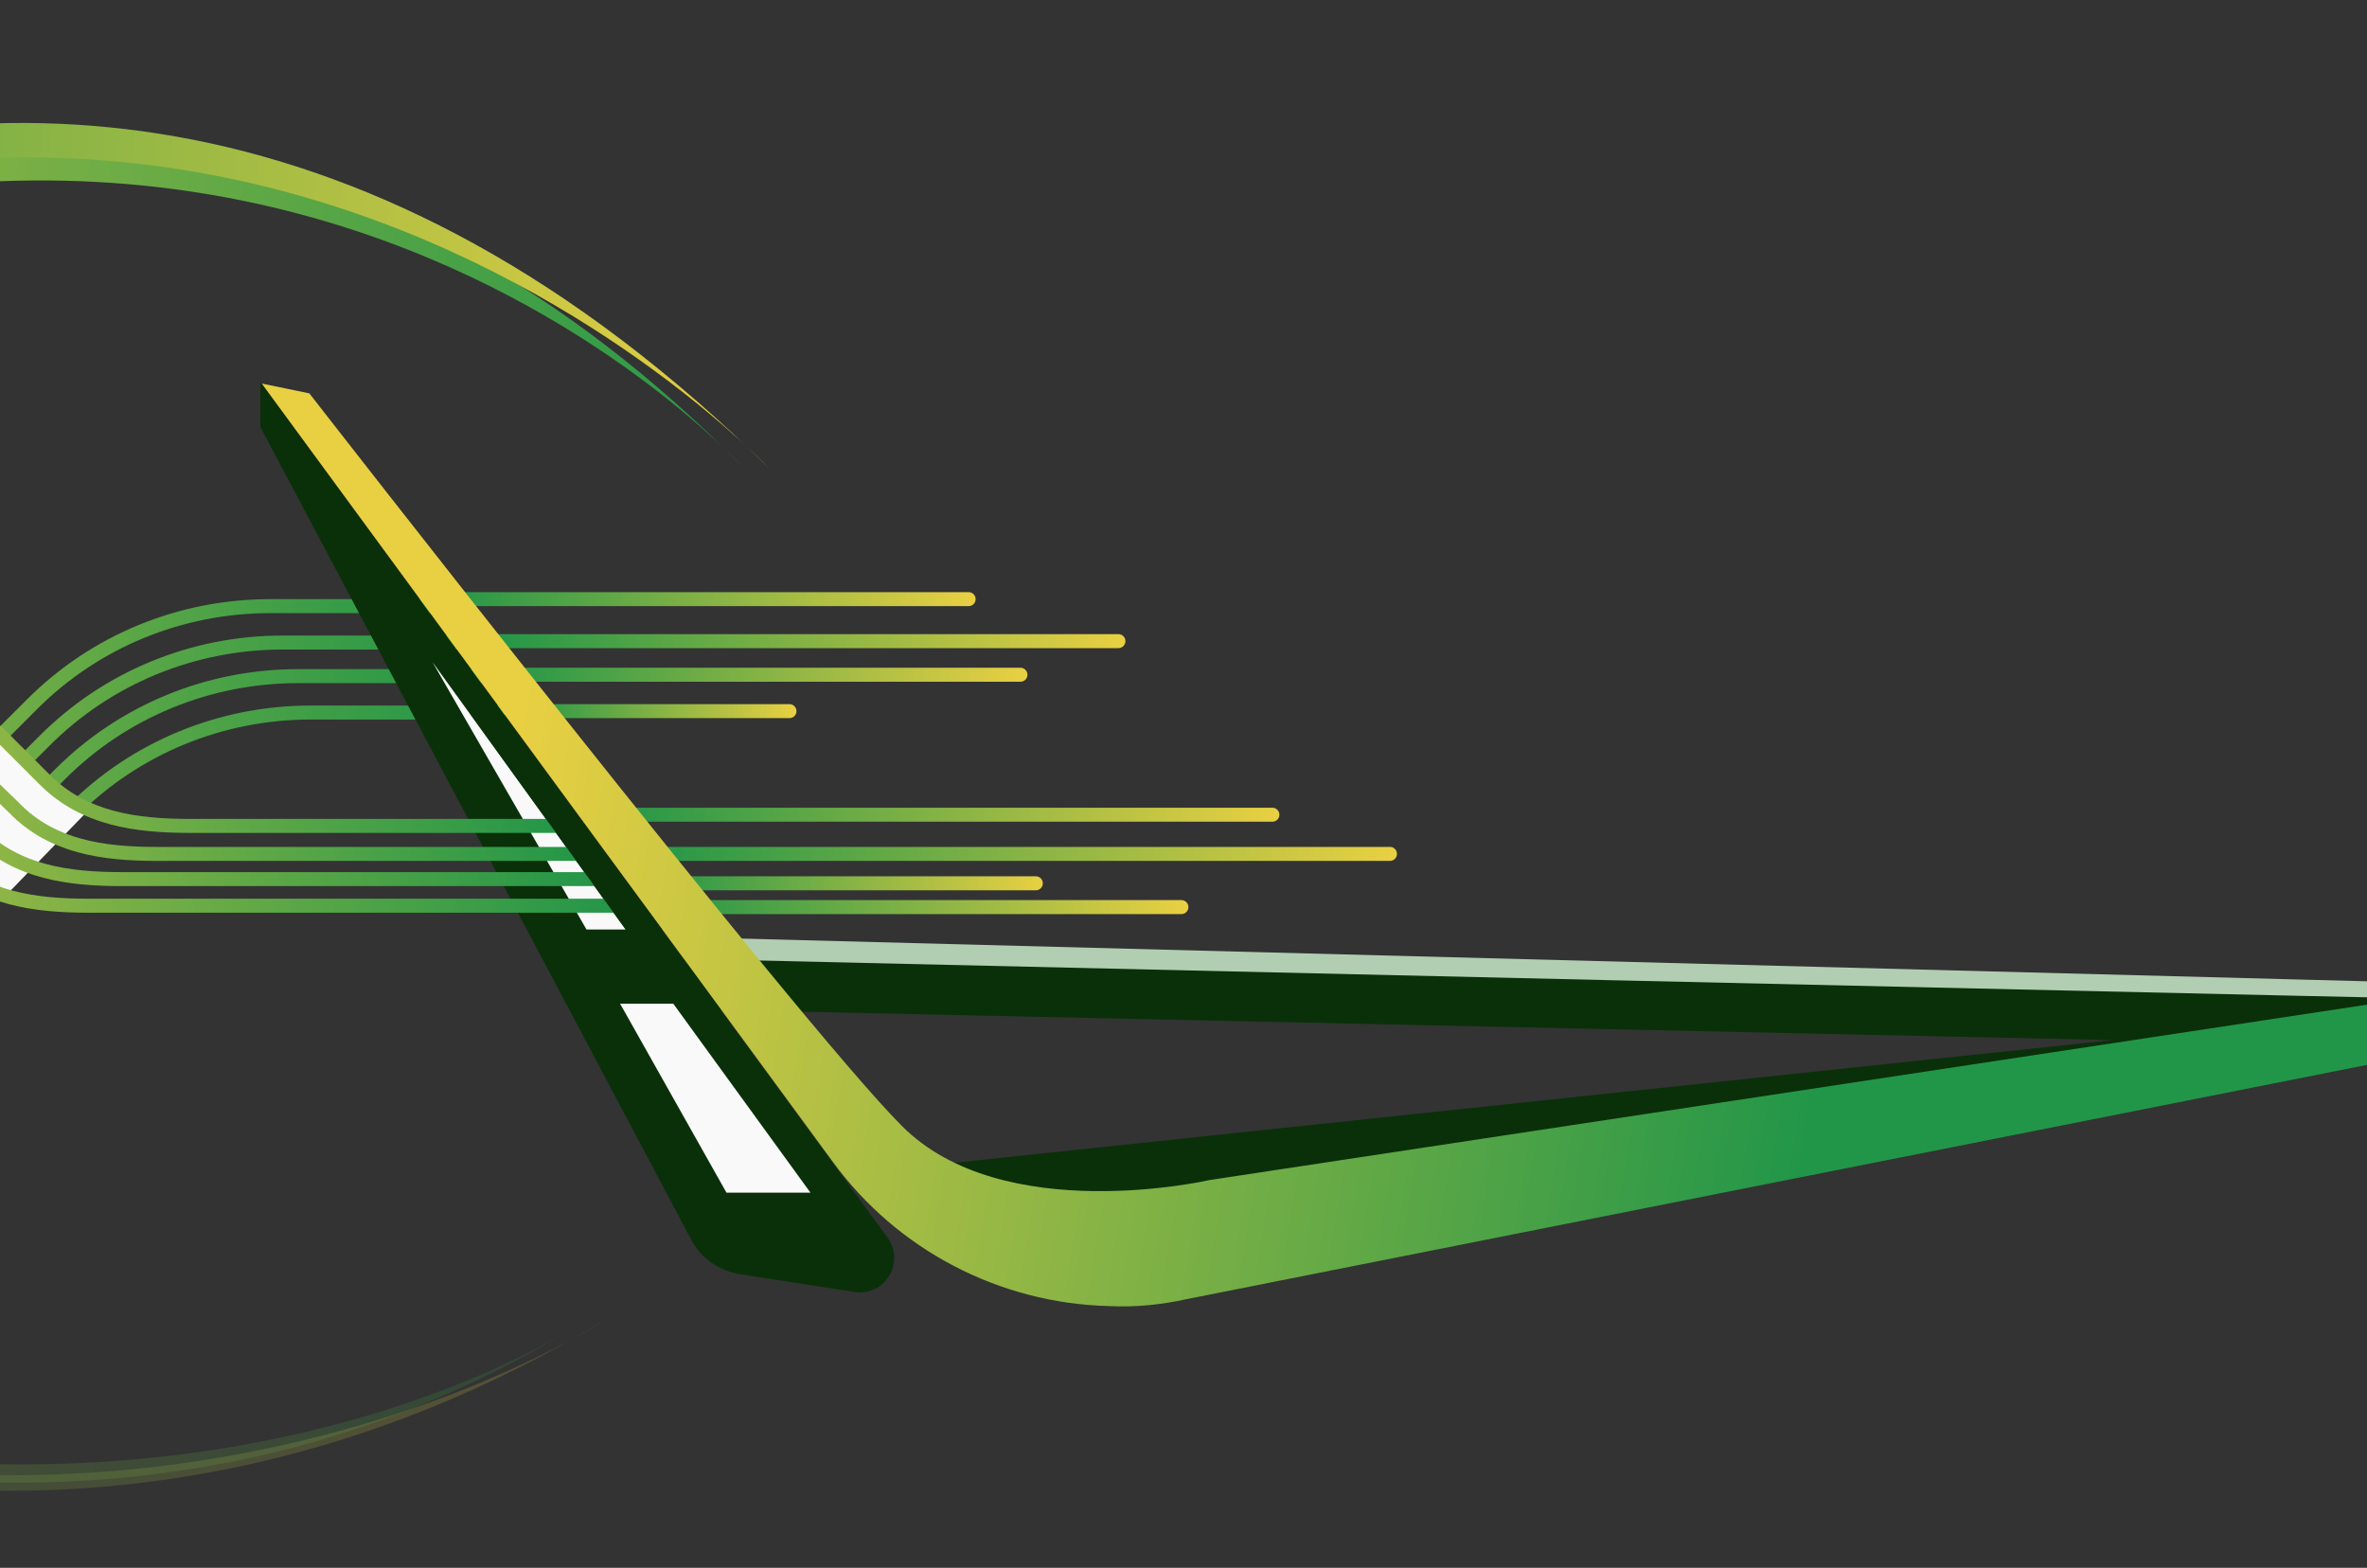 <?xml version="1.0" encoding="utf-8"?>
<!-- Generator: Adobe Illustrator 21.0.0, SVG Export Plug-In . SVG Version: 6.00 Build 0)  -->
<svg version="1.1" baseProfile="basic" id="Layer_1"
	 xmlns="http://www.w3.org/2000/svg" xmlns:xlink="http://www.w3.org/1999/xlink" x="0px" y="0px" viewBox="0 0 169.1 112"
	 xml:space="preserve">
<rect x="0" y="0" width="169.1" height="112" fill="#333333" stroke="none"/>
<style type="text/css">
	.st0{clip-path:url(#SVGID_2_);}
	.st1{opacity:0.2;fill:url(#SVGID_3_);}
	.st2{opacity:0.2;fill:url(#SVGID_4_);}
	.st3{fill:none;stroke:url(#SVGID_5_);stroke-linecap:round;stroke-miterlimit:10;}
	.st4{fill:none;stroke:url(#SVGID_6_);stroke-linecap:round;stroke-miterlimit:10;}
	.st5{fill:none;stroke:url(#SVGID_7_);stroke-linecap:round;stroke-miterlimit:10;}
	.st6{fill:none;stroke:url(#SVGID_8_);stroke-linecap:round;stroke-miterlimit:10;}
	.st7{fill:none;stroke:url(#SVGID_9_);stroke-linecap:round;stroke-miterlimit:10;}
	.st8{fill:none;stroke:url(#SVGID_10_);stroke-linecap:round;stroke-miterlimit:10;}
	.st9{fill:none;stroke:url(#SVGID_11_);stroke-linecap:round;stroke-miterlimit:10;}
	.st10{fill:none;stroke:url(#SVGID_12_);stroke-linecap:round;stroke-miterlimit:10;}
	.st11{fill:none;stroke:url(#SVGID_13_);stroke-linecap:round;stroke-miterlimit:10;}
	.st12{fill:none;stroke:url(#SVGID_14_);stroke-linecap:round;stroke-miterlimit:10;}
	.st13{fill:none;stroke:url(#SVGID_15_);stroke-linecap:round;stroke-miterlimit:10;}
	.st14{fill:none;stroke:url(#SVGID_16_);stroke-linecap:round;stroke-miterlimit:10;}
	.st15{fill:none;stroke:url(#SVGID_17_);stroke-linecap:round;stroke-miterlimit:10;}
	.st16{fill:none;stroke:url(#SVGID_18_);stroke-linecap:round;stroke-miterlimit:10;}
	.st17{fill:none;stroke:url(#SVGID_19_);stroke-linecap:round;stroke-miterlimit:10;}
	.st18{fill:none;stroke:url(#SVGID_20_);stroke-linecap:round;stroke-miterlimit:10;}
	.st19{fill:none;stroke:url(#SVGID_21_);stroke-linecap:round;stroke-miterlimit:10;}
	.st20{fill:none;stroke:url(#SVGID_22_);stroke-linecap:round;stroke-miterlimit:10;}
	.st21{fill:#B2CEB2;}
	.st22{fill:#0A300A;}
	.st23{fill:url(#SVGID_23_);}
	.st24{fill:#F9F9F9;}
	.st25{fill:url(#SVGID_24_);}
	.st26{fill:none;stroke:url(#SVGID_25_);stroke-linecap:round;stroke-miterlimit:10;}
	.st27{fill:none;stroke:url(#SVGID_26_);stroke-linecap:round;stroke-miterlimit:10;}
	.st28{fill:none;stroke:url(#SVGID_27_);stroke-linecap:round;stroke-miterlimit:10;}
	.st29{fill:none;stroke:url(#SVGID_28_);stroke-linecap:round;stroke-miterlimit:10;}
	.st30{fill:url(#SVGID_29_);}
	.st31{fill:url(#SVGID_30_);}
</style>
<g>
	<defs>
		<rect id="SVGID_1_" width="169.1" height="112"/>
	</defs>
	<clipPath id="SVGID_2_">
		<use xlink:href="#SVGID_1_"  style="overflow:visible;"/>
	</clipPath>
	<g class="st0">
		
			<linearGradient id="SVGID_3_" gradientUnits="userSpaceOnUse" x1="47.995" y1="110.22" x2="-50.663" y2="110.22" gradientTransform="matrix(0.999 -3.855612e-02 -2.338771e-02 -0.606 -0.621 166.631)">
			<stop  offset="0" style="stop-color:#229648"/>
			<stop  offset="1" style="stop-color:#E9D042"/>
		</linearGradient>
		<path class="st1" d="M-42.4,95.1c0,0,43.4,24.8,84.1-0.7C41.7,94.4,9,116.9-42.4,95.1z"/>
		
			<linearGradient id="SVGID_4_" gradientUnits="userSpaceOnUse" x1="-38.19" y1="109.395" x2="46.539" y2="109.395" gradientTransform="matrix(0.999 -3.855612e-02 -2.338771e-02 -0.606 -0.621 166.631)">
			<stop  offset="0" style="stop-color:#229648"/>
			<stop  offset="1" style="stop-color:#E9D042"/>
		</linearGradient>
		<path class="st2" d="M-41.6,95.4c0,0,40.5,25.7,84.8-1.1C43.2,94.3,6.7,118.5-41.6,95.4z"/>
		<linearGradient id="SVGID_5_" gradientUnits="userSpaceOnUse" x1="37.312" y1="50.829" x2="56.903" y2="50.829">
			<stop  offset="0" style="stop-color:#229648"/>
			<stop  offset="1" style="stop-color:#E9D042"/>
		</linearGradient>
		<line class="st3" x1="37.8" y1="50.8" x2="56.4" y2="50.8"/>
		<linearGradient id="SVGID_6_" gradientUnits="userSpaceOnUse" x1="35.101" y1="45.829" x2="80.354" y2="45.829">
			<stop  offset="0" style="stop-color:#229648"/>
			<stop  offset="1" style="stop-color:#E9D042"/>
		</linearGradient>
		<line class="st4" x1="35.6" y1="45.8" x2="79.9" y2="45.8"/>
		<linearGradient id="SVGID_7_" gradientUnits="userSpaceOnUse" x1="31.604" y1="42.833" x2="69.688" y2="42.833">
			<stop  offset="0" style="stop-color:#229648"/>
			<stop  offset="1" style="stop-color:#E9D042"/>
		</linearGradient>
		<line class="st5" x1="32.1" y1="42.8" x2="69.2" y2="42.8"/>
		<linearGradient id="SVGID_8_" gradientUnits="userSpaceOnUse" x1="35.438" y1="48.221" x2="73.438" y2="48.221">
			<stop  offset="0" style="stop-color:#229648"/>
			<stop  offset="1" style="stop-color:#E9D042"/>
		</linearGradient>
		<line class="st6" x1="35.9" y1="48.2" x2="72.9" y2="48.2"/>
		
			<linearGradient id="SVGID_9_" gradientUnits="userSpaceOnUse" x1="43.333" y1="59.585" x2="91.438" y2="59.585" gradientTransform="matrix(1 0 0 -1 -7.357576e-07 117.814)">
			<stop  offset="0" style="stop-color:#229648"/>
			<stop  offset="1" style="stop-color:#E9D042"/>
		</linearGradient>
		<line class="st7" x1="43.8" y1="58.2" x2="90.9" y2="58.2"/>
		
			<linearGradient id="SVGID_10_" gradientUnits="userSpaceOnUse" x1="46.819" y1="54.706" x2="74.521" y2="54.706" gradientTransform="matrix(1 0 0 -1 -7.357576e-07 117.814)">
			<stop  offset="0" style="stop-color:#229648"/>
			<stop  offset="1" style="stop-color:#E9D042"/>
		</linearGradient>
		<line class="st8" x1="47.3" y1="63.1" x2="74" y2="63.1"/>
		
			<linearGradient id="SVGID_11_" gradientUnits="userSpaceOnUse" x1="46.896" y1="53.039" x2="84.854" y2="53.039" gradientTransform="matrix(1 0 0 -1 -7.357576e-07 117.814)">
			<stop  offset="0" style="stop-color:#229648"/>
			<stop  offset="1" style="stop-color:#E9D042"/>
		</linearGradient>
		<line class="st9" x1="47.4" y1="64.8" x2="84.4" y2="64.8"/>
		
			<linearGradient id="SVGID_12_" gradientUnits="userSpaceOnUse" x1="45.569" y1="56.834" x2="99.771" y2="56.834" gradientTransform="matrix(1 0 0 -1 -7.357576e-07 117.814)">
			<stop  offset="0" style="stop-color:#229648"/>
			<stop  offset="1" style="stop-color:#E9D042"/>
		</linearGradient>
		<line class="st10" x1="46.1" y1="61" x2="99.3" y2="61"/>
		<linearGradient id="SVGID_13_" gradientUnits="userSpaceOnUse" x1="-50.396" y1="53.225" x2="33.188" y2="53.225">
			<stop  offset="0" style="stop-color:#E9D042"/>
			<stop  offset="1" style="stop-color:#229648"/>
		</linearGradient>
		<path class="st11" d="M-49.9,63.2h29.3c6.4,0,12.5-2.5,17-7l5.9-5.9c4.5-4.5,10.6-7,17-7h13.4"/>
		<linearGradient id="SVGID_14_" gradientUnits="userSpaceOnUse" x1="-52.482" y1="55.833" x2="34.101" y2="55.833">
			<stop  offset="0" style="stop-color:#E9D042"/>
			<stop  offset="1" style="stop-color:#229648"/>
		</linearGradient>
		<path class="st12" d="M-52,65.8h32.3c6.4,0,12.5-2.5,17-7l5.9-5.9c4.5-4.5,10.6-7,17-7h13.4"/>
		<linearGradient id="SVGID_15_" gradientUnits="userSpaceOnUse" x1="-60.396" y1="58.225" x2="35.188" y2="58.225">
			<stop  offset="0" style="stop-color:#E9D042"/>
			<stop  offset="1" style="stop-color:#229648"/>
		</linearGradient>
		<path class="st13" d="M-59.9,68.2h41.3c6.4,0,12.5-2.5,17-7l5.9-5.9c4.5-4.5,10.6-7,17-7h13.4"/>
		<linearGradient id="SVGID_16_" gradientUnits="userSpaceOnUse" x1="-59.482" y1="60.833" x2="36.101" y2="60.833">
			<stop  offset="0" style="stop-color:#E9D042"/>
			<stop  offset="1" style="stop-color:#229648"/>
		</linearGradient>
		<path class="st14" d="M-59,70.8h41.3c6.4,0,12.5-2.5,17-7l5.9-5.9c4.5-4.5,10.6-7,17-7h13.4"/>
		<polygon class="st21" points="51.1,67 188.1,70.6 188.1,73 53.9,70 		"/>
		<path class="st22" d="M40.6,68.3l4,3.7l106.3,2.3l-89.7,9.5l2.3,3.5l35.5-2.1L186,72.3l0.6-0.7C186.6,71.7,44.9,68.4,40.6,68.3z"
			/>
		<linearGradient id="SVGID_17_" gradientUnits="userSpaceOnUse" x1="35.592" y1="58.252" x2="130.258" y2="73.919">
			<stop  offset="0" style="stop-color:#E9D042"/>
			<stop  offset="1" style="stop-color:#229648"/>
		</linearGradient>
		<path style="fill:url(#SVGID_17_);" d="M22.1,28.1l-3.4-0.7L59.5,83c4.6,6.3,11.9,10.1,19.7,10.3h0c1.9,0.1,3.8-0.1,5.6-0.5
			l103.3-20.5l-2.7-3l-99,15c0,0-14.8,3.4-22-3.9C57.1,73.1,22.1,28.1,22.1,28.1z"/>
		<path class="st22" d="M18.6,27.7v2.8l30.8,58.1c0.7,1.3,1.9,2.1,3.3,2.4l8.4,1.3c2.1,0.3,3.6-2.1,2.3-3.9L18.6,27.3"/>
		<polygon class="st24" points="30.9,47.3 41.9,66.4 44.7,66.4 		"/>
		<polygon class="st24" points="44.3,71.7 51.9,85.2 57.9,85.2 48.1,71.7 		"/>
		<polygon class="st24" points="-0.7,51.8 -7.4,58.2 0,64.4 6.1,58.1 		"/>
		<linearGradient id="SVGID_18_" gradientUnits="userSpaceOnUse" x1="-34.684" y1="54.695" x2="40.569" y2="54.695">
			<stop  offset="0" style="stop-color:#E9D042"/>
			<stop  offset="1" style="stop-color:#229648"/>
		</linearGradient>
		<path class="st16" d="M-34.2,50.3l24.1,0.1c3.8,0,7.5-0.5,10.2,2.2l3.1,3.1C6,58.5,9.7,59,13.6,59L40.1,59"/>
		<linearGradient id="SVGID_19_" gradientUnits="userSpaceOnUse" x1="-35.985" y1="56.633" x2="42.104" y2="56.633">
			<stop  offset="0" style="stop-color:#E9D042"/>
			<stop  offset="1" style="stop-color:#229648"/>
		</linearGradient>
		<path class="st17" d="M-35.5,52.3l23.1,0.1c3.8,0,7.5-0.5,10.2,2.2L1,57.7C3.7,60.5,7.4,61,11.2,61h30.4"/>
		<linearGradient id="SVGID_20_" gradientUnits="userSpaceOnUse" x1="-37.419" y1="58.508" x2="43.188" y2="58.508">
			<stop  offset="0" style="stop-color:#E9D042"/>
			<stop  offset="1" style="stop-color:#229648"/>
		</linearGradient>
		<path class="st18" d="M-36.9,54.2l22.1,0.1c3.8,0,7.5-0.5,10.2,2.2l3.1,3.1c2.7,2.7,6.4,3.2,10.2,3.2h33.9"/>
		<linearGradient id="SVGID_21_" gradientUnits="userSpaceOnUse" x1="-38.854" y1="60.446" x2="44.771" y2="60.446">
			<stop  offset="0" style="stop-color:#E9D042"/>
			<stop  offset="1" style="stop-color:#229648"/>
		</linearGradient>
		<path class="st19" d="M-38.4,56.1l21.2,0.1c3.8,0,7.5-0.5,10.2,2.2l3.1,3.1c2.7,2.7,6.4,3.2,10.2,3.2h37.8"/>
		<polygon class="st22" points="33.6,51 35.1,49.9 47.3,66.4 44.7,66.4 		"/>
		
			<linearGradient id="SVGID_22_" gradientUnits="userSpaceOnUse" x1="57.174" y1="23.45" x2="-70.969" y2="23.45" gradientTransform="matrix(0.999 3.855611e-02 -3.855611e-02 0.999 0.878 2.735841e-02)">
			<stop  offset="0" style="stop-color:#229648"/>
			<stop  offset="1" style="stop-color:#E9D042"/>
		</linearGradient>
		<path style="fill:url(#SVGID_22_);" d="M-56.3,34.7c0,0,57.2-54.4,109.4-1.3C53,33.4,11.2-13.6-56.3,34.7z"/>
		
			<linearGradient id="SVGID_23_" gradientUnits="userSpaceOnUse" x1="-54.768" y1="22.378" x2="55.283" y2="22.378" gradientTransform="matrix(0.999 3.855611e-02 -3.855611e-02 0.999 0.878 2.735841e-02)">
			<stop  offset="0" style="stop-color:#229648"/>
			<stop  offset="1" style="stop-color:#E9D042"/>
		</linearGradient>
		<path class="st23" d="M-55.2,34c0,0,53.5-56.4,110.2-0.5C54.9,33.5,8.3-16.9-55.2,34z"/>
	</g>
</g>
</svg>
